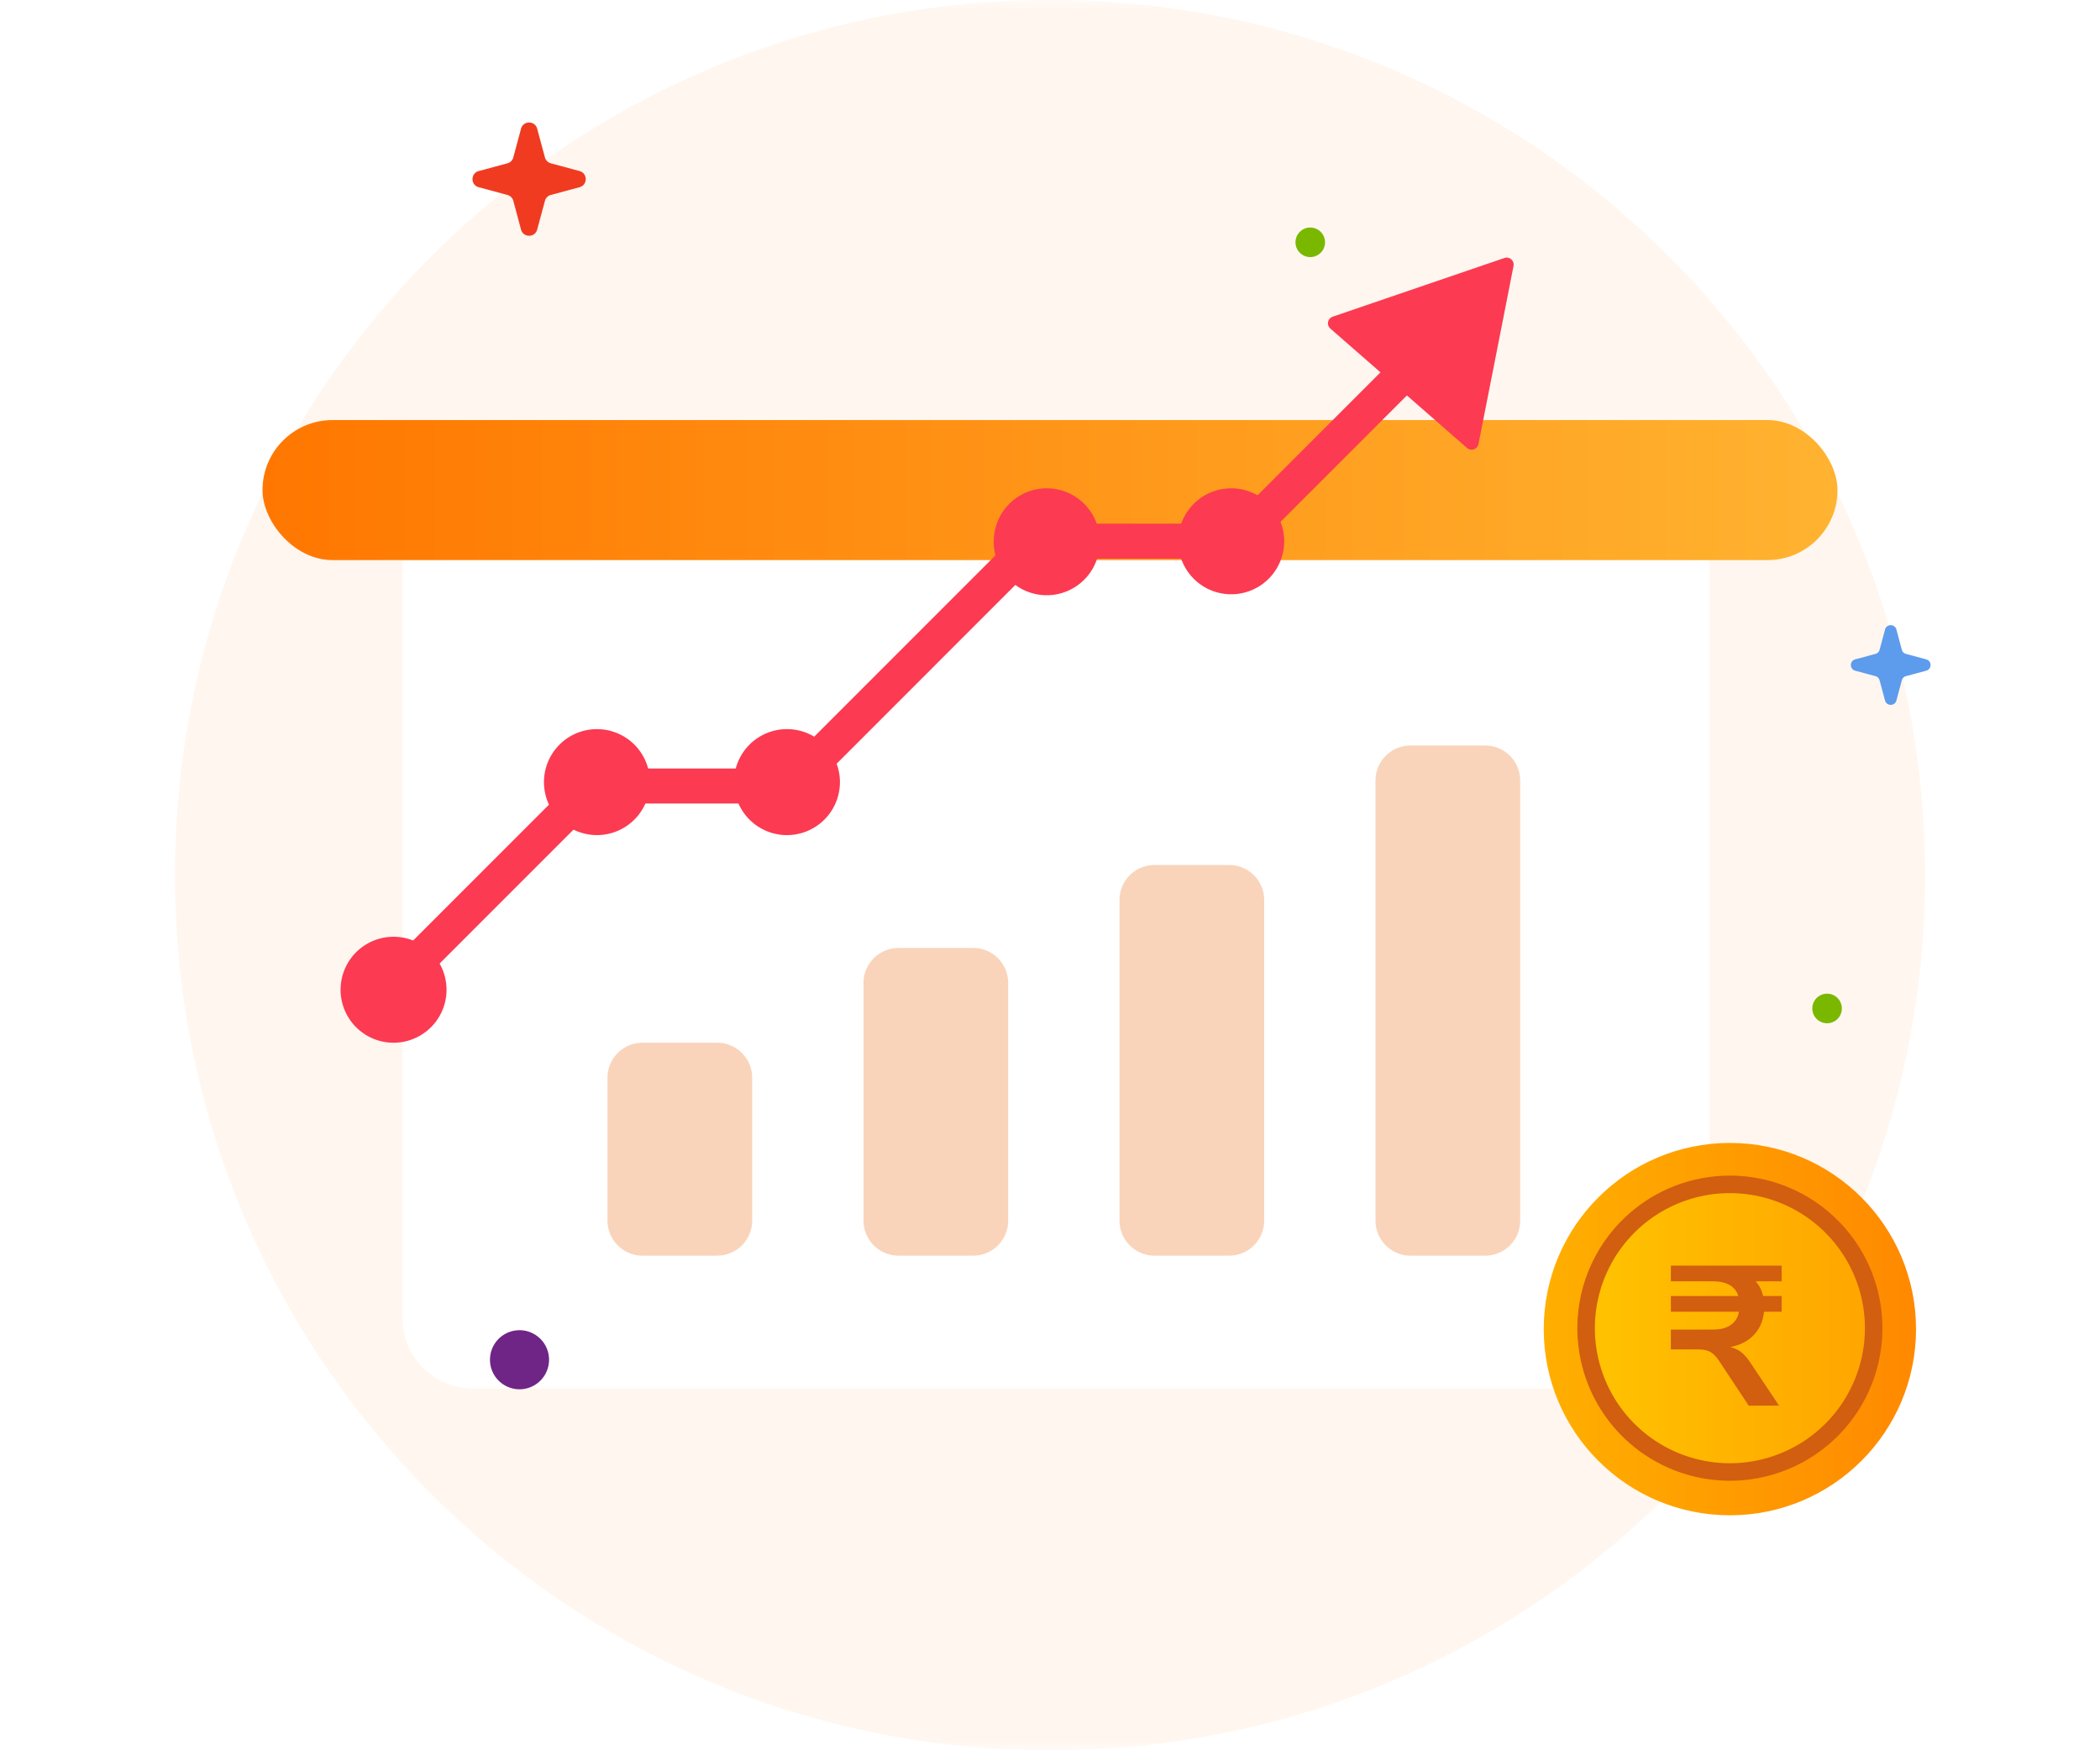 <svg xmlns="http://www.w3.org/2000/svg" xmlns:xlink="http://www.w3.org/1999/xlink" width="120" height="100" viewBox="0 0 120 100">
    <defs>
        <path id="a" d="M0 0h120v100H0z"/>
        <filter id="c" width="126.7%" height="142.9%" x="-13.3%" y="-21.4%" filterUnits="objectBoundingBox">
            <feOffset dy="2" in="SourceAlpha" result="shadowOffsetOuter1"/>
            <feGaussianBlur in="shadowOffsetOuter1" result="shadowBlurOuter1" stdDeviation="2"/>
            <feColorMatrix in="shadowBlurOuter1" result="shadowMatrixOuter1" values="0 0 0 0 0.902 0 0 0 0 0.42 0 0 0 0 0 0 0 0 0.6 0"/>
            <feMerge>
                <feMergeNode in="shadowMatrixOuter1"/>
                <feMergeNode in="SourceGraphic"/>
            </feMerge>
        </filter>
        <linearGradient id="d" x1="100%" x2="0%" y1="50%" y2="50%">
            <stop offset="0%" stop-color="#FFB330"/>
            <stop offset="100%" stop-color="#F70"/>
        </linearGradient>
        <linearGradient id="e" x1="-.002%" x2="100.001%" y1="50.001%" y2="50.001%">
            <stop offset="0%" stop-color="#FFAF00"/>
            <stop offset="100%" stop-color="#FF8900"/>
        </linearGradient>
        <linearGradient id="f" x1=".004%" y1="50%" y2="50%">
            <stop offset="0%" stop-color="#FFC300"/>
            <stop offset="100%" stop-color="#FFA500"/>
        </linearGradient>
    </defs>
    <g fill="none" fill-rule="evenodd">
        <mask id="b" fill="#fff">
            <use xlink:href="#a"/>
        </mask>
        <g mask="url(#b)">
            <path fill="#FFF6EF" d="M60 0c27.614 0 50 22.386 50 50s-22.386 50-50 50-50-22.386-50-50S32.386 0 60 0"/>
            <g filter="url(#c)" transform="translate(15 22)">
                <path fill="#FFF" d="M82.694 3v48.328a4 4 0 0 1-4 4H12a4 4 0 0 1-4-4V3h74.694z"/>
                <rect width="90" height="8" fill="url(#d)" rx="4"/>
                <g fill="#F9D4BB">
                    <path d="M25.981 47.74h-4.267a2 2 0 0 1-2-2v-8.166a2 2 0 0 1 2-2h4.267a2 2 0 0 1 2 2v8.165a2 2 0 0 1-2 2M40.61 47.74h-4.267a2 2 0 0 1-2-2V32.16a2 2 0 0 1 2-2h4.267a2 2 0 0 1 2 2v13.58a2 2 0 0 1-2 2M55.24 47.74h-4.268a2 2 0 0 1-2-2V27.42a2 2 0 0 1 2-2h4.267a2 2 0 0 1 2 2v18.32a2 2 0 0 1-2 2M69.87 47.74H65.6a2 2 0 0 1-2-2V20.594a2 2 0 0 1 2-2h4.268a2 2 0 0 1 2 2V45.74a2 2 0 0 1-2 2"/>
                </g>
            </g>
            <path fill="#FC3A52" d="M25.516 56.548a3.027 3.027 0 1 1-6.054 0 3.027 3.027 0 0 1 6.054 0M37.138 44.686a3.026 3.026 0 0 1-3.027 3.026 3.027 3.027 0 1 1 3.027-3.026M47.996 44.686a3.026 3.026 0 1 1-6.055-.001 3.026 3.026 0 0 1 6.055 0M62.84 30.926a3.027 3.027 0 1 1-6.053 0 3.027 3.027 0 0 1 6.054 0"/>
            <path stroke="#FC3A52" stroke-width="2" d="M21.161 57.595L33.85 44.907h11.27l13.988-13.99h11.546l11.171-11.17"/>
            <path fill="#FC3A52" d="M73.382 30.926a3.027 3.027 0 1 1-6.054 0 3.027 3.027 0 0 1 6.054 0M84.485 25.367a.4.4 0 0 1-.657.225l-3.904-3.41-3.903-3.409a.4.4 0 0 1 .135-.68l4.904-1.677 4.904-1.675a.4.4 0 0 1 .523.457l-1 5.085-1.002 5.084z"/>
            <g>
                <path fill="url(#e)" d="M.214 10.938c0 5.875 4.762 10.636 10.637 10.636 5.874 0 10.636-4.761 10.636-10.636 0-5.875-4.762-10.637-10.636-10.637C4.976.301.214 5.063.214 10.938" transform="translate(88 65)"/>
                <path fill="url(#f)" stroke="#D25E10" d="M2.635 10.885a8.216 8.216 0 1 0 16.432-.002 8.216 8.216 0 0 0-16.432.002" transform="translate(88 65)"/>
                <path fill="#D25E10" d="M100.323 73.206c.22.243.36.522.42.84h1.067v.897h-1.01c-.053.537-.248.981-.584 1.333-.337.352-.785.58-1.345.686.227.053.43.146.607.278.178.133.35.324.516.574l1.668 2.496h-1.736l-1.69-2.553c-.152-.235-.313-.403-.483-.505-.17-.102-.391-.153-.664-.153h-1.611v-1.135h2.394c.432 0 .774-.087 1.027-.261.254-.174.41-.428.471-.76h-3.892v-.897h3.858c-.181-.56-.67-.84-1.464-.84h-2.394v-.896h6.332v.896h-1.487z"/>
            </g>
            <path fill="#6E2585" d="M31.374 77.687a1.687 1.687 0 1 1-3.375 0 1.687 1.687 0 0 1 3.375 0"/>
            <path fill="#7AB800" d="M74.843 13a.844.844 0 1 1 .001 1.687.844.844 0 0 1-.001-1.687M104.405 56.773a.844.844 0 1 1 0 1.689.844.844 0 0 1 0-1.689"/>
            <path fill="#F03B20" d="M29.332 8.994l.441-1.64c.127-.472.796-.472.923 0l.443 1.64a.476.476 0 0 0 .337.337l1.64.442c.472.127.472.796 0 .923l-1.64.442a.475.475 0 0 0-.337.337l-.443 1.641c-.127.472-.796.472-.923 0l-.44-1.64a.478.478 0 0 0-.339-.338l-1.64-.442c-.472-.127-.472-.796 0-.923l1.64-.442a.48.48 0 0 0 .338-.337"/>
            <path fill="#5D9BEC" d="M107.405 37.123l.311-1.154c.09-.332.56-.332.65 0l.31 1.154a.337.337 0 0 0 .237.237l1.154.311c.332.089.332.559 0 .649l-1.154.311a.336.336 0 0 0-.237.237l-.31 1.154c-.09.331-.56.331-.65 0l-.31-1.154a.334.334 0 0 0-.238-.237l-1.155-.311c-.33-.09-.33-.56 0-.649l1.155-.311a.336.336 0 0 0 .237-.237"/>
        </g>
    </g>
</svg>

